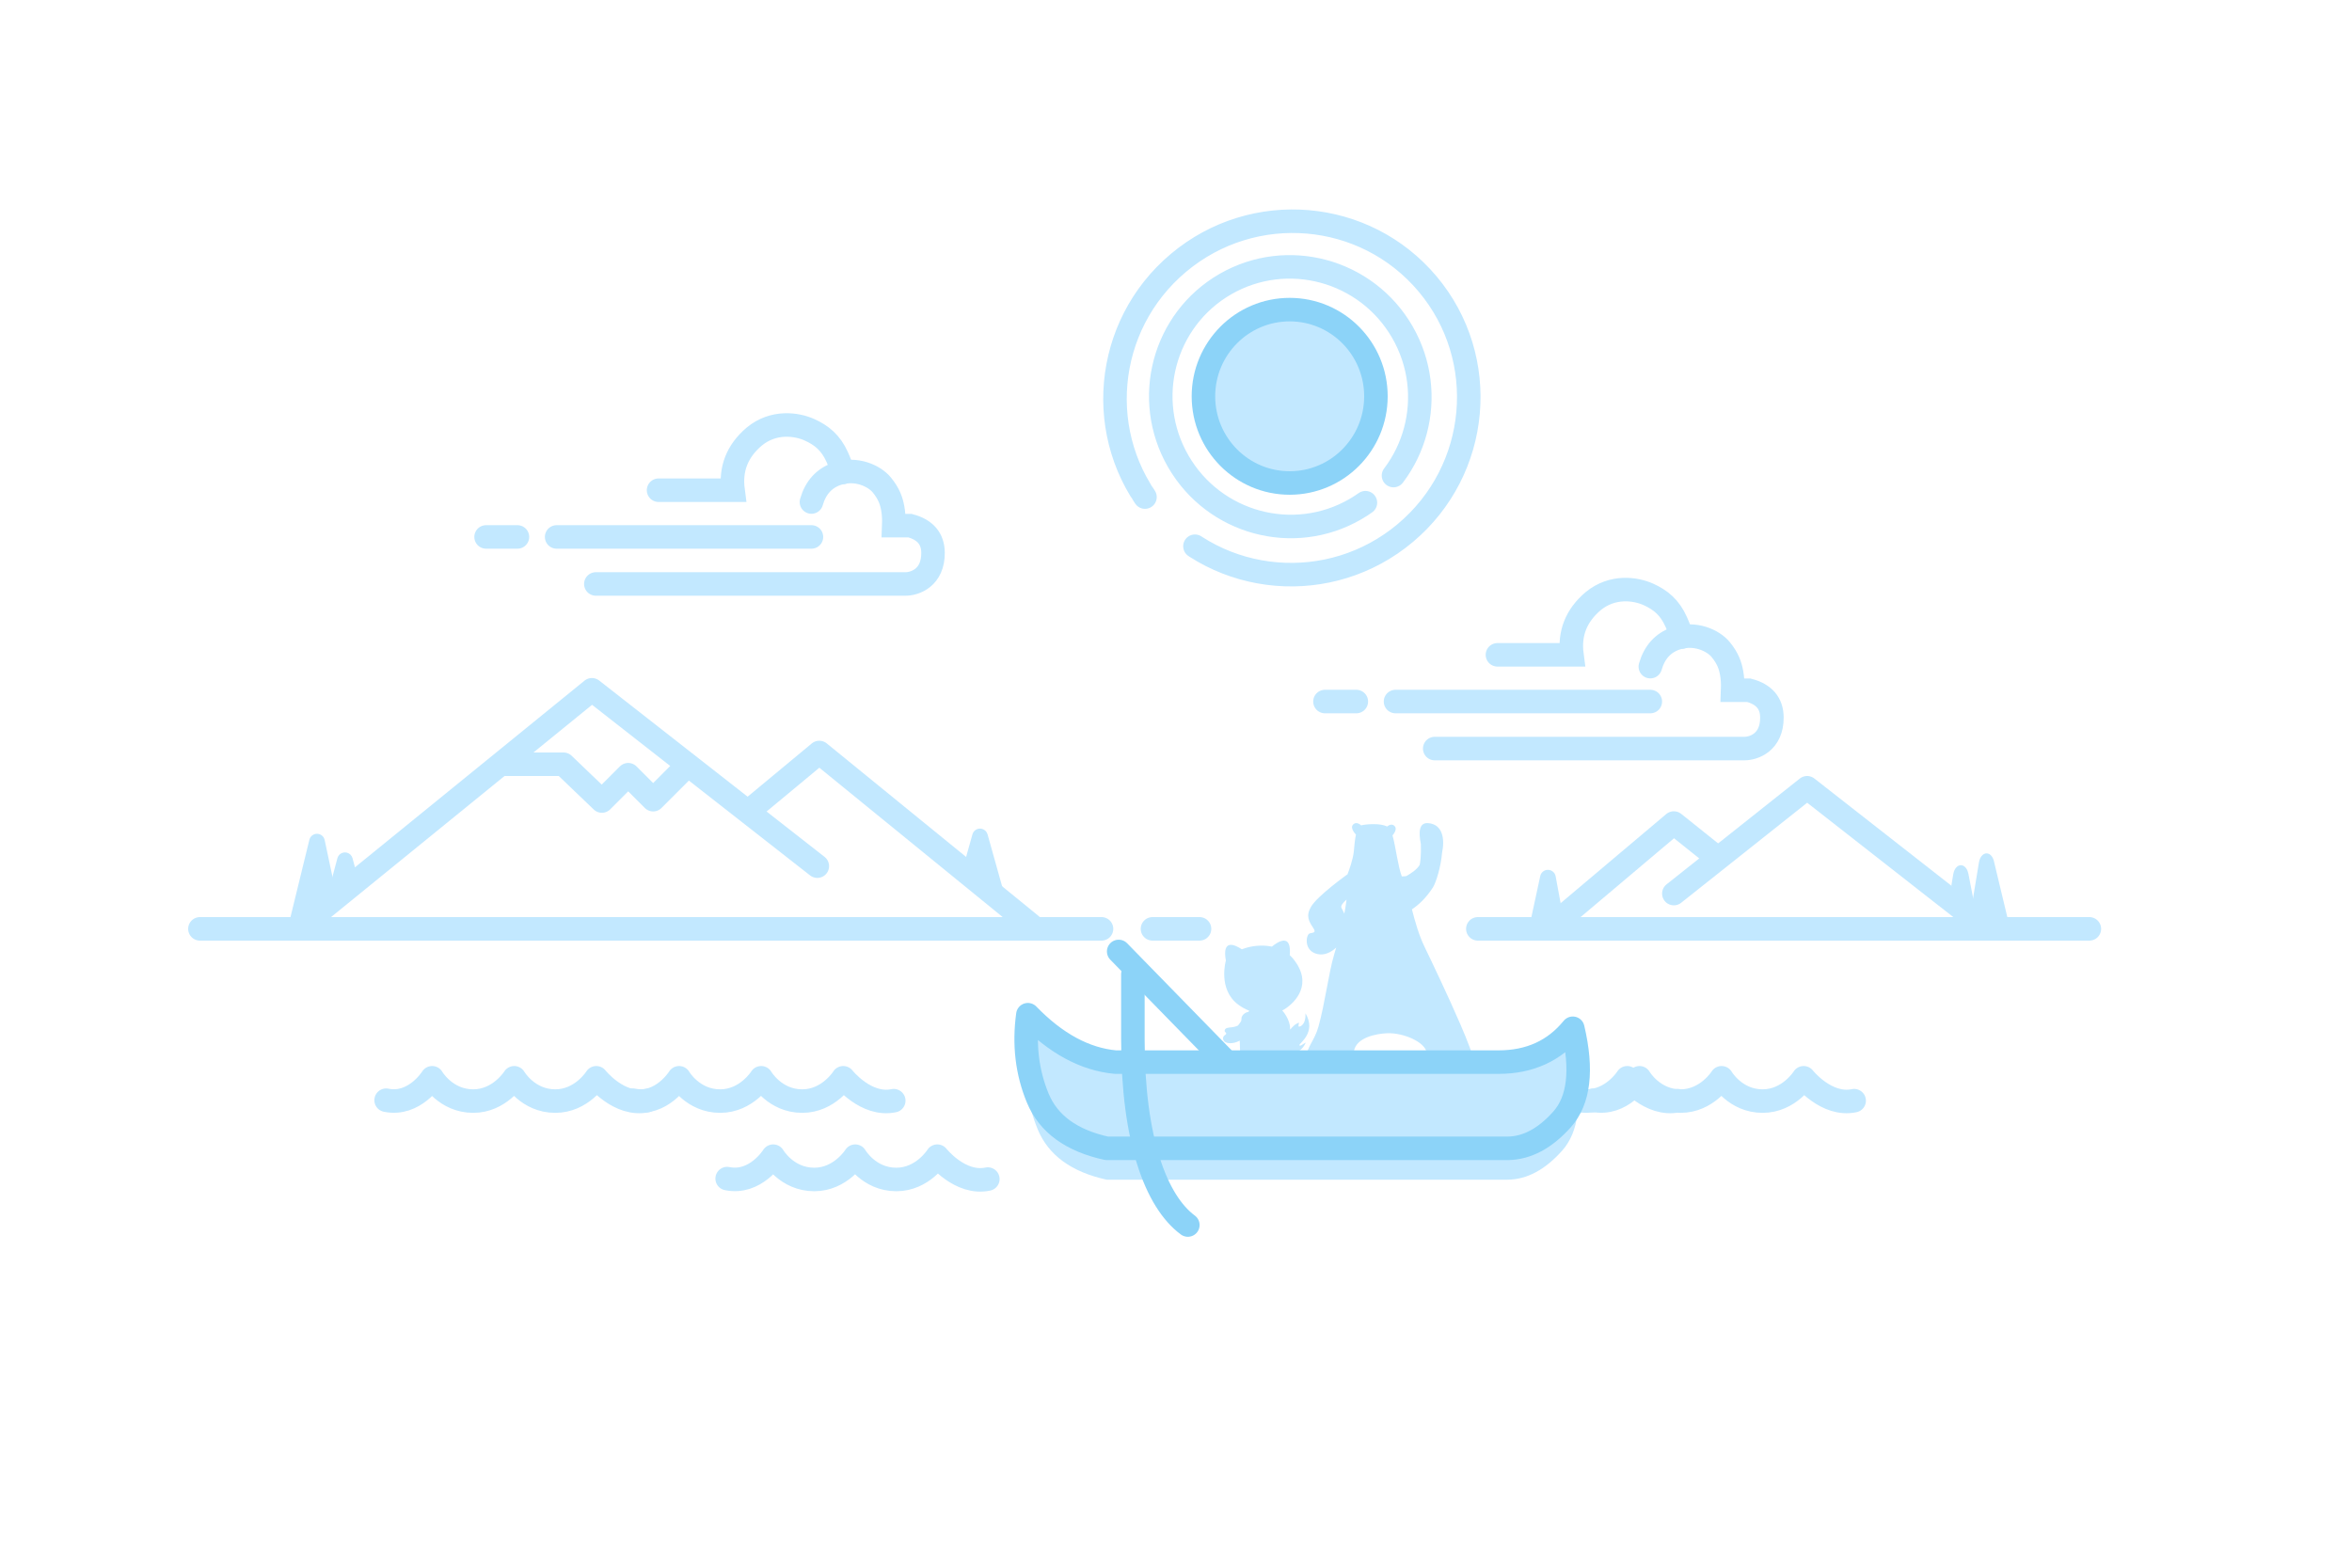 <svg width="300" height="200" viewBox="0 0 300 200" fill="none" xmlns="http://www.w3.org/2000/svg">
<g clip-path="url(#clip0_5337_327)">
<path d="M253.5 118.5L230.5 100.5L213.5 114" stroke="#C2E8FF" stroke-width="3" stroke-linecap="round" stroke-linejoin="round"/>
<path d="M218.5 109L213.5 105L197.5 118.5" stroke="#C2E8FF" stroke-width="3" stroke-linecap="round" stroke-linejoin="round"/>
<path d="M266.5 118.5H188.5" stroke="#C2E8FF" stroke-width="3" stroke-linecap="round"/>
<path fill-rule="evenodd" clip-rule="evenodd" d="M252.054 116.554L248.896 113.003L249.14 111.524C249.273 110.715 249.816 110.222 250.352 110.423C250.697 110.553 250.97 110.95 251.07 111.465L252.054 116.554Z" fill="#C2E8FF"/>
<path fill-rule="evenodd" clip-rule="evenodd" d="M256.361 118.359L254.092 118.177L251.481 115.701L252.418 110.014C252.551 109.204 253.094 108.711 253.63 108.913C253.975 109.042 254.248 109.439 254.348 109.955L256.361 118.359Z" fill="#C2E8FF"/>
<path fill-rule="evenodd" clip-rule="evenodd" d="M196.461 111.759L194.898 119L199.094 115.415L198.422 111.788C198.322 111.245 197.8 110.887 197.257 110.987C196.86 111.061 196.547 111.365 196.461 111.759Z" fill="#C2E8FF"/>
<path fill-rule="evenodd" clip-rule="evenodd" d="M182.098 36.236C174.111 26.717 159.882 25.506 150.318 33.531C140.753 41.557 139.475 55.779 147.463 65.299C155.45 74.818 169.679 76.029 179.243 68.003C188.807 59.978 190.086 45.755 182.098 36.236Z" stroke="#C2E8FF" stroke-width="3" stroke-linecap="round" stroke-linejoin="round" stroke-dasharray="67.5 0.5 0.5 9"/>
<path fill-rule="evenodd" clip-rule="evenodd" d="M156.289 36.25C148.398 40.806 145.711 50.928 150.289 58.857C154.867 66.786 164.976 69.521 172.868 64.964C180.759 60.408 183.446 50.286 178.868 42.357C174.29 34.428 164.181 31.694 156.289 36.25Z" stroke="#C2E8FF" stroke-width="3" stroke-linecap="round" stroke-linejoin="round" stroke-dasharray="53.5 5"/>
<path d="M164.5 61.618C170.575 61.618 175.5 56.667 175.5 50.559C175.5 44.451 170.575 39.5 164.5 39.5C158.425 39.5 153.5 44.451 153.5 50.559C153.5 56.667 158.425 61.618 164.5 61.618Z" fill="#C2E8FF" stroke="#8CD3F8" stroke-width="3"/>
<path d="M147 118.5H153" stroke="#C2E8FF" stroke-width="3" stroke-linecap="round"/>
<path d="M25.5 118.5H140.5" stroke="#C2E8FF" stroke-width="3" stroke-linecap="round"/>
<path fill-rule="evenodd" clip-rule="evenodd" d="M41.41 107.163L42.696 113.215L36.727 118.322L39.461 107.134C39.592 106.597 40.133 106.269 40.669 106.4C41.042 106.491 41.33 106.788 41.41 107.163Z" fill="#C2E8FF"/>
<path fill-rule="evenodd" clip-rule="evenodd" d="M125.963 106.439L128.5 115.5L122.885 110.553L124.037 106.439C124.186 105.907 124.738 105.597 125.27 105.746C125.606 105.84 125.869 106.103 125.963 106.439Z" fill="#C2E8FF"/>
<path fill-rule="evenodd" clip-rule="evenodd" d="M44.966 109.491L45.801 112.621L44.853 113.367H42L43.034 109.491C43.176 108.957 43.724 108.64 44.258 108.782C44.604 108.875 44.874 109.145 44.966 109.491Z" fill="#C2E8FF"/>
<path d="M38 118.5L75.5 88L104.25 110.5" stroke="#C2E8FF" stroke-width="3" stroke-linecap="round" stroke-linejoin="round"/>
<path d="M95.5 103.472L104.5 96L131.5 118" stroke="#C2E8FF" stroke-width="3" stroke-linecap="round" stroke-linejoin="round"/>
<path d="M64.527 97.5H71.874L76.771 102.192L80.128 98.836L83.312 102.02L87.707 97.625" stroke="#C2E8FF" stroke-width="3" stroke-linecap="round" stroke-linejoin="round"/>
<path d="M84 62.54H93.5C93.139 59.814 94.041 57.533 96.204 55.697C98.688 53.651 101.637 54.109 103.22 54.816C104.804 55.522 105.98 56.492 106.796 58.323C107.141 59.094 107.376 59.746 107.5 60.28" stroke="#C2E8FF" stroke-width="3" stroke-linecap="round"/>
<path d="M103.5 64.047C104.028 62.212 105.111 61.012 106.75 60.447C109.209 59.6 111.54 60.728 112.471 61.863C113.402 62.998 113.698 63.91 113.873 64.861C113.99 65.496 114.033 66.229 114 67.062H116.082C118.018 67.578 118.994 68.73 119.008 70.517C119.032 73.706 116.695 74.5 115.5 74.5H76" stroke="#C2E8FF" stroke-width="3" stroke-linecap="round"/>
<path d="M71 68.5H103.5" stroke="#C2E8FF" stroke-width="3" stroke-linecap="round"/>
<path d="M62 68.5H66" stroke="#C2E8FF" stroke-width="3" stroke-linecap="round"/>
<path d="M191 83.54H200.5C200.139 80.814 201.041 78.533 203.204 76.697C205.688 74.651 208.637 75.109 210.22 75.816C211.804 76.522 212.98 77.492 213.796 79.323C214.141 80.094 214.376 80.746 214.5 81.28" stroke="#C2E8FF" stroke-width="3" stroke-linecap="round"/>
<path d="M210.5 85.047C211.028 83.212 212.111 82.012 213.75 81.447C216.209 80.6 218.54 81.728 219.471 82.863C220.402 83.998 220.698 84.91 220.873 85.861C220.99 86.496 221.033 87.229 221 88.062H223.082C225.018 88.578 225.994 89.73 226.008 91.517C226.032 94.706 223.695 95.5 222.5 95.5H183" stroke="#C2E8FF" stroke-width="3" stroke-linecap="round"/>
<path d="M178 89.5H210.5" stroke="#C2E8FF" stroke-width="3" stroke-linecap="round"/>
<path d="M169 89.5H173" stroke="#C2E8FF" stroke-width="3" stroke-linecap="round"/>
<path d="M203.249 140.361C206.871 141.115 209.119 137.5 209.119 137.5H209.123C209.123 137.5 210.838 140.473 214.36 140.473C217.735 140.473 219.587 137.5 219.587 137.5H219.593C219.593 137.5 221.304 140.473 224.826 140.473C228.202 140.473 230.053 137.5 230.053 137.5H230.059C230.059 137.5 232.956 141.174 236.5 140.421" stroke="#C2E8FF" stroke-width="3" stroke-linecap="round" stroke-linejoin="round"/>
<path d="M180.749 140.361C184.371 141.115 186.619 137.5 186.619 137.5H186.623C186.623 137.5 188.338 140.473 191.86 140.473C195.235 140.473 197.087 137.5 197.087 137.5H197.093C197.093 137.5 198.804 140.473 202.326 140.473C205.702 140.473 207.553 137.5 207.553 137.5H207.559C207.559 137.5 210.456 141.174 214 140.421" stroke="#C2E8FF" stroke-width="3" stroke-linecap="round" stroke-linejoin="round"/>
<path d="M149.249 140.361C152.871 141.115 155.119 137.5 155.119 137.5H155.123C155.123 137.5 156.838 140.473 160.36 140.473C163.735 140.473 165.587 137.5 165.587 137.5H165.593C165.593 137.5 167.304 140.473 170.826 140.473C174.202 140.473 176.053 137.5 176.053 137.5H176.059C176.059 137.5 178.956 141.174 182.5 140.421" stroke="#C2E8FF" stroke-width="3" stroke-linecap="round" stroke-linejoin="round"/>
<path d="M80.749 140.361C84.371 141.115 86.619 137.5 86.619 137.5H86.624C86.624 137.5 88.338 140.473 91.86 140.473C95.235 140.473 97.087 137.5 97.087 137.5H97.093C97.093 137.5 98.805 140.473 102.326 140.473C105.702 140.473 107.553 137.5 107.553 137.5H107.559C107.559 137.5 110.456 141.174 114 140.421" stroke="#C2E8FF" stroke-width="3" stroke-linecap="round" stroke-linejoin="round"/>
<path d="M49.249 140.361C52.871 141.115 55.119 137.5 55.119 137.5H55.123C55.123 137.5 56.838 140.473 60.36 140.473C63.735 140.473 65.587 137.5 65.587 137.5H65.593C65.593 137.5 67.305 140.473 70.826 140.473C74.203 140.473 76.053 137.5 76.053 137.5H76.059C76.059 137.5 78.956 141.174 82.5 140.421" stroke="#C2E8FF" stroke-width="3" stroke-linecap="round" stroke-linejoin="round"/>
<path d="M92.749 150.361C96.371 151.115 98.619 147.5 98.619 147.5H98.624C98.624 147.5 100.338 150.473 103.86 150.473C107.235 150.473 109.087 147.5 109.087 147.5H109.093C109.093 147.5 110.804 150.473 114.326 150.473C117.702 150.473 119.553 147.5 119.553 147.5H119.559C119.559 147.5 122.456 151.174 126 150.421" stroke="#C2E8FF" stroke-width="3" stroke-linecap="round" stroke-linejoin="round"/>
<path d="M156.308 132.004C155.981 132.205 155.931 132.482 156.08 132.745C156.283 133.107 157.127 133.288 158.131 132.763C158.134 133.137 158.145 133.556 158.17 134.046C158.185 134.326 158.381 134.992 158.201 135.162C157.765 135.573 157.626 135.909 157.725 136.34C157.78 136.578 158.124 136.754 158.543 136.861C158.889 136.968 159.314 137.04 159.748 136.976H159.749C160.856 136.891 161.294 136.68 161.272 136.228C161.27 136.165 161.258 136.097 161.237 136.021C161.148 135.707 161.07 135.364 161.071 135.119C161.072 135.036 161.08 134.965 161.101 134.908C161.121 134.852 161.215 134.669 161.354 134.573C161.389 134.55 161.427 134.531 161.467 134.521C161.589 134.491 161.734 134.54 161.891 134.76C161.931 134.816 161.975 134.901 161.989 134.993C162.003 135.084 161.989 135.182 161.911 135.265C161.866 135.312 161.831 135.366 161.805 135.424C161.779 135.482 161.761 135.544 161.752 135.608C161.701 135.993 161.98 136.455 162.596 136.583C162.867 136.638 163.118 136.676 163.352 136.693C164.055 136.746 164.591 136.625 164.947 136.33C165.186 136.134 164.988 135.297 164.784 134.577C166.242 134.05 166.538 133.01 166.538 133.01C166.209 133.179 165.804 133.558 165.742 133.334C165.681 133.111 167.97 131.73 166.515 129.274C166.586 130.744 165.851 130.961 165.716 130.976C165.581 130.992 165.615 130.789 165.695 130.47C165.212 130.605 164.843 131.012 164.575 131.345C164.563 131.297 164.557 131.243 164.545 131.197C164.56 130.982 164.514 130.71 164.421 130.419C164.254 129.899 163.932 129.327 163.552 128.909C163.654 128.862 163.747 128.814 163.82 128.77C165.258 127.863 167.527 125.502 164.946 122.319C164.811 122.153 164.666 122.002 164.511 121.863C164.755 118.996 163.009 120.128 162.233 120.764C160.963 120.504 159.569 120.651 158.401 121.108C157.521 120.523 155.85 119.732 156.36 122.545C156.36 122.545 155.303 126.208 157.938 128.165C158.399 128.508 158.871 128.76 159.336 128.941C159.305 128.99 159.289 129.025 159.281 129.047C159.271 129.058 159.262 129.07 159.251 129.082C158.478 129.238 158.359 129.824 158.359 129.824C158.364 129.956 158.342 130.092 158.309 130.275C158.238 130.376 158.166 130.478 158.093 130.588C158.043 130.662 157.973 130.749 157.901 130.837C157.534 131.02 157.089 131.059 157.082 131.06C157.018 131.055 156.941 131.069 156.898 131.078C156.694 131.116 156.282 131.109 156.21 131.449C156.177 131.603 156.295 131.687 156.373 131.765C156.441 131.83 156.389 131.954 156.308 132.004Z" fill="#C2E8FF"/>
<path d="M172.582 105.199C172.146 105.669 172.947 106.465 172.947 106.465L172.955 106.454C172.817 107.101 172.743 107.913 172.683 108.591C172.59 109.652 172.042 111.115 171.855 111.592L171.838 111.566C171.838 111.566 168.022 114.287 167.213 115.698C166.548 116.857 166.936 117.524 167.51 118.391C167.981 119.101 167.329 118.955 167.015 119.1C166.57 119.305 166.27 121.321 168.046 121.716C168.943 121.916 169.785 121.491 170.432 120.888C170.352 121.169 170.267 121.459 170.178 121.757C169.477 124.092 169.011 127.947 168.175 130.962C167.685 132.731 166.674 133.637 166.674 134.708C166.674 136.137 168.288 136.849 170.625 136.581C171.956 136.429 172.461 135.832 172.683 134.173C172.93 132.343 175.578 131.873 176.913 131.818C179.063 131.729 181.864 132.996 181.976 134.333C182.064 135.406 181.926 136.542 184.034 136.903C186.538 137.331 187.929 136.266 187.929 135.297C187.929 134.72 187.231 132.903 186.285 130.71C184.766 127.179 182.611 122.671 181.697 120.779C180.982 119.302 180.492 117.569 180.092 116.013C180.925 115.452 181.883 114.595 182.773 113.213C183.15 112.623 183.789 110.618 183.937 108.795C184.308 107.034 184.017 105.143 182.149 105.012C181.013 104.93 180.923 106.115 181.229 107.664C181.233 107.672 181.233 107.68 181.233 107.689C181.284 109.216 181.135 110.177 181.081 110.339C180.727 110.943 179.972 111.432 179.37 111.769C179.174 111.799 178.981 111.809 178.801 111.81C178.314 110.544 178.022 108.006 177.617 106.578C177.803 106.361 178.245 105.767 177.89 105.393C177.549 105.034 177.136 105.275 176.925 105.445C176.051 104.984 174.19 105.144 173.616 105.298C173.44 105.14 172.961 104.792 172.582 105.199ZM171.753 114.766L171.739 114.879C171.677 115.374 171.59 115.935 171.471 116.57C171.379 116.352 171.261 116.111 171.115 115.843C170.957 115.55 171.319 115.156 171.753 114.766Z" fill="#C2E8FF"/>
<path d="M165.582 144.836L142.689 121.383" stroke="#8CD3F8" stroke-width="3" stroke-linecap="round" stroke-linejoin="round"/>
<path d="M200.611 131.182C201.864 136.508 201.407 140.384 199.239 142.812C197.071 145.239 194.764 146.469 192.319 146.5H141.157C136.659 145.514 133.729 143.377 132.367 140.091C131.005 136.804 130.584 133.259 131.105 129.453C134.666 133.125 138.389 135.141 142.273 135.5C148.03 135.5 185.18 135.5 191.137 135.5C195.108 135.5 198.266 134.061 200.611 131.182Z" fill="#C2E8FF"/>
<g filter="url(#filter0_i_5337_327)">
<path d="M200.611 131.182C201.864 136.508 201.407 140.384 199.239 142.812C197.071 145.239 194.764 146.469 192.319 146.5H141.157C136.659 145.514 133.729 143.377 132.367 140.091C131.005 136.804 130.584 133.259 131.105 129.453C134.666 133.125 138.389 135.141 142.273 135.5C148.03 135.5 185.18 135.5 191.137 135.5C195.108 135.5 198.266 134.061 200.611 131.182Z" fill="#C2E8FF"/>
</g>
<path d="M200.611 131.182C201.864 136.508 201.407 140.384 199.239 142.812C197.071 145.239 194.764 146.469 192.319 146.5H141.157C136.659 145.514 133.729 143.377 132.367 140.091C131.005 136.804 130.584 133.259 131.105 129.453C134.666 133.125 138.389 135.141 142.273 135.5C148.03 135.5 185.18 135.5 191.137 135.5C195.108 135.5 198.266 134.061 200.611 131.182Z" stroke="#8CD3F8" stroke-width="3" stroke-linecap="round" stroke-linejoin="round"/>
<path d="M144.5 124.293V132.631C144.5 145.284 147.402 153.241 151.51 156.285" stroke="#8CD3F8" stroke-width="3" stroke-linecap="round" stroke-linejoin="round"/>
</g>
<defs>
<filter id="filter0_i_5337_327" x="130.889" y="129.453" width="70.411" height="17.047" filterUnits="userSpaceOnUse" color-interpolation-filters="sRGB">
<feFlood flood-opacity="0" result="BackgroundImageFix"/>
<feBlend mode="normal" in="SourceGraphic" in2="BackgroundImageFix" result="shape"/>
<feColorMatrix in="SourceAlpha" type="matrix" values="0 0 0 0 0 0 0 0 0 0 0 0 0 0 0 0 0 0 127 0" result="hardAlpha"/>
<feOffset dy="4"/>
<feComposite in2="hardAlpha" operator="arithmetic" k2="-1" k3="1"/>
<feColorMatrix type="matrix" values="0 0 0 0 1 0 0 0 0 1 0 0 0 0 1 0 0 0 1 0"/>
<feBlend mode="normal" in2="shape" result="effect1_innerShadow_5337_327"/>
</filter>
<clipPath id="clip0_5337_327">
<rect width="300" height="200" fill="white"/>
</clipPath>
</defs>
</svg>
